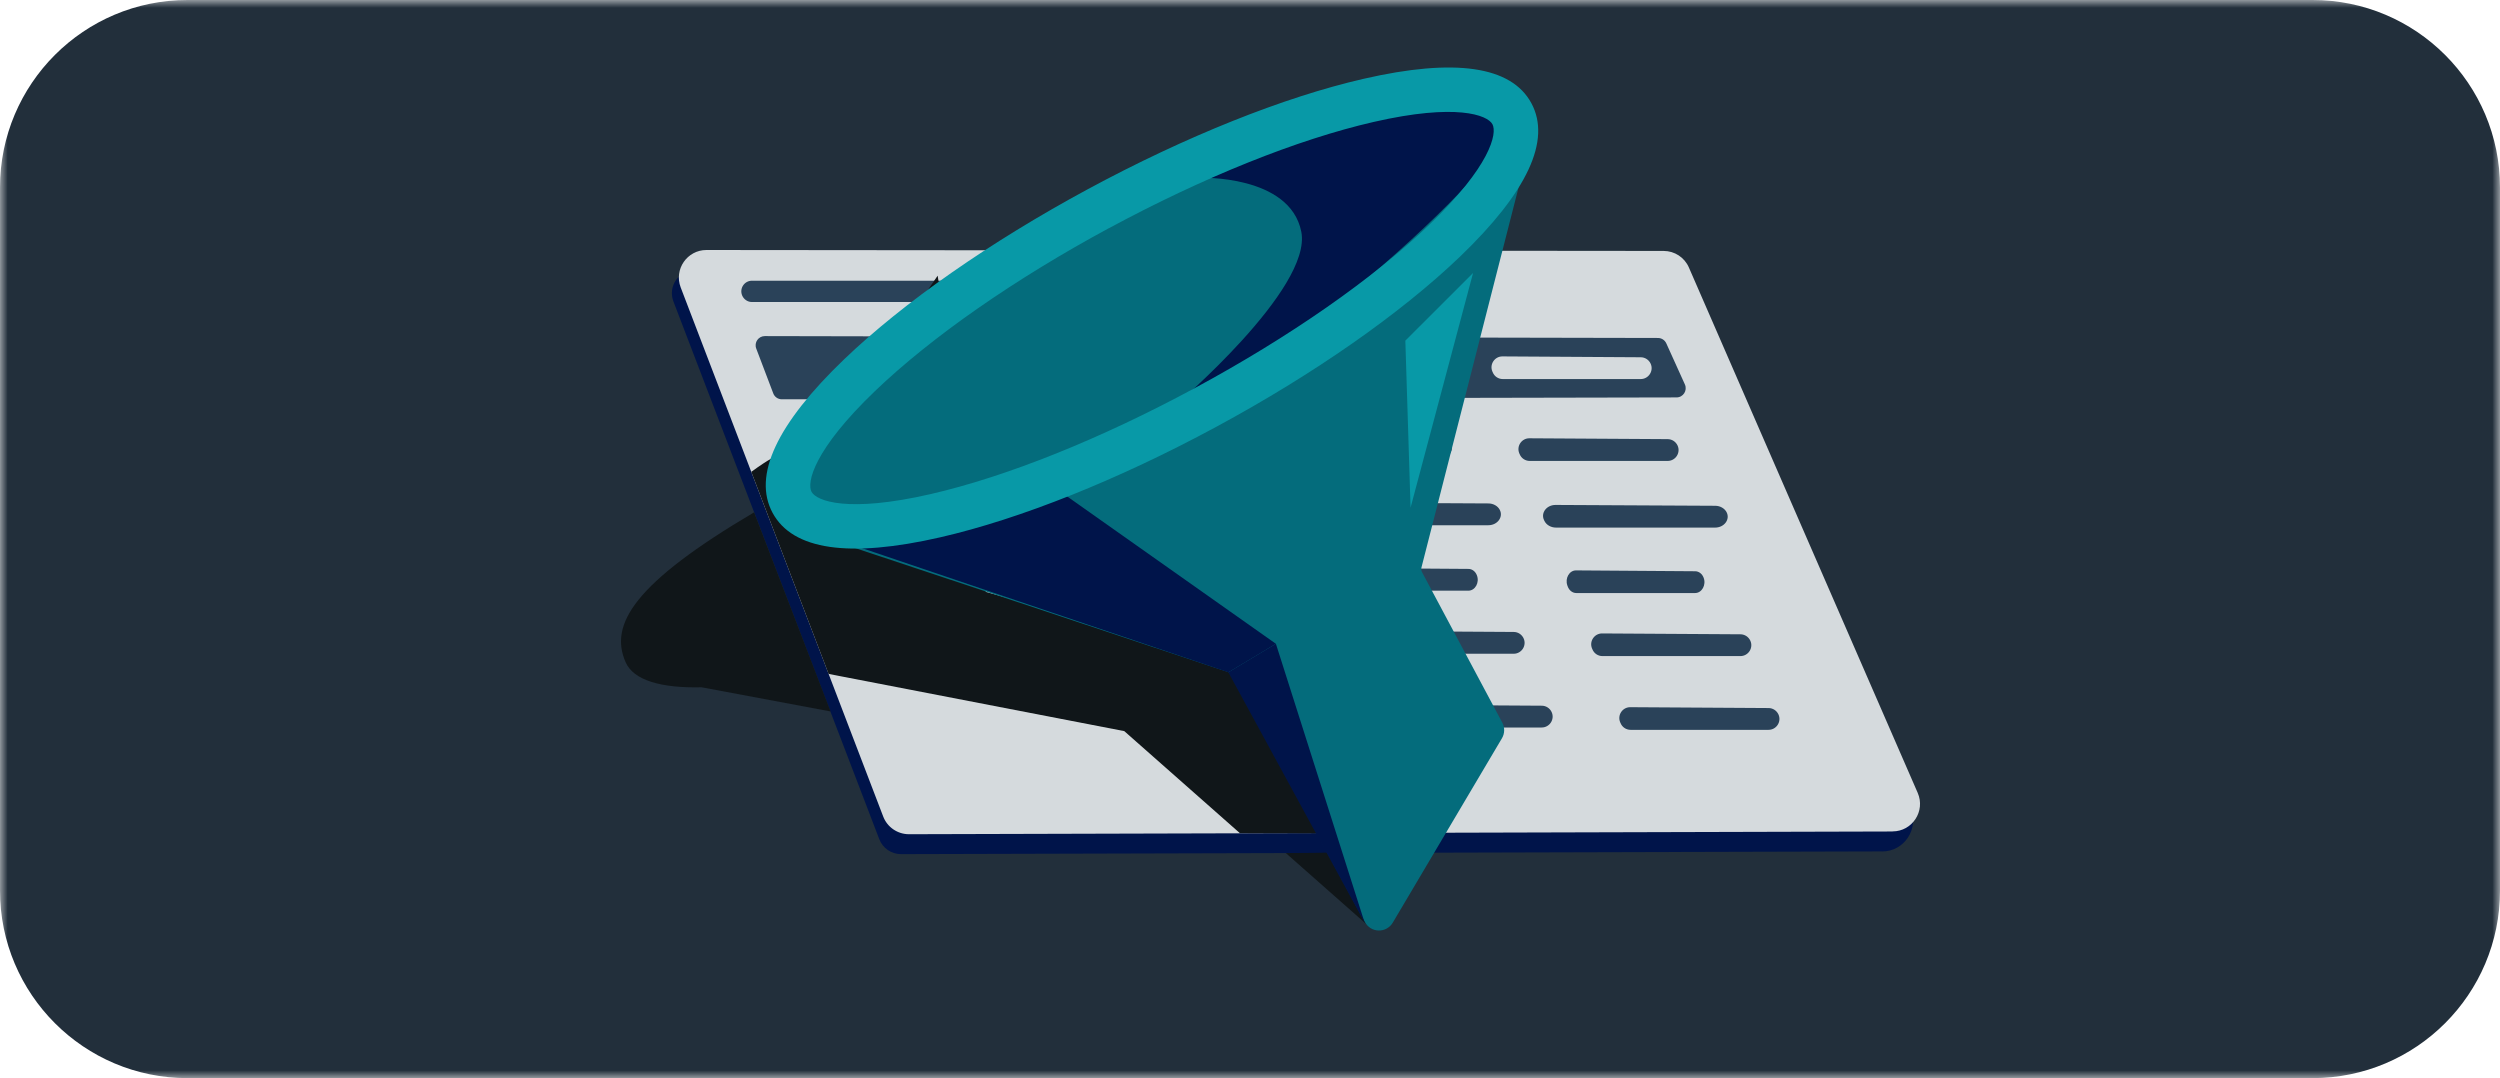 <svg width="160" height="69" viewBox="0 0 160 69" fill="none" xmlns="http://www.w3.org/2000/svg">
<mask id="mask0_4038_89237" style="mask-type:luminance" maskUnits="userSpaceOnUse" x="0" y="0" width="160" height="69">
<path d="M160 0H0V69H160V0Z" fill="white"/>
</mask>
<g mask="url(#mask0_4038_89237)">
<path d="M148 0H12C5.373 0 0 5.373 0 12V57C0 63.627 5.373 69 12 69H148C154.627 69 160 63.627 160 57V12C160 5.373 154.627 0 148 0Z" fill="#222F3B"/>
<path d="M120.454 54.49L57.664 54.665C57.049 54.665 56.494 54.285 56.274 53.71L43.099 19.295C42.729 18.32 43.444 17.28 44.489 17.28L107.309 17.345L122.274 51.71C122.844 53.025 121.884 54.495 120.454 54.495V54.49Z" fill="#00144A"/>
<path d="M121.119 53.215L58.174 53.39C57.444 53.39 56.784 52.94 56.524 52.255L43.564 18.395C43.124 17.24 43.974 16 45.214 16L106.474 16.06C107.174 16.06 107.809 16.475 108.089 17.12L122.734 50.745C123.239 51.91 122.389 53.21 121.124 53.21L121.119 53.215Z" fill="#D5DADD"/>
<path d="M107.298 25.435L50.038 25.555C49.793 25.555 49.573 25.405 49.488 25.175L48.398 22.305C48.253 21.92 48.538 21.51 48.948 21.51L106.108 21.63C106.338 21.63 106.548 21.765 106.643 21.975L107.833 24.605C108.008 24.995 107.723 25.435 107.298 25.435Z" fill="#2A4259"/>
<path d="M105.004 24.26H96.179C95.894 24.26 95.639 24.09 95.534 23.825L95.509 23.77C95.319 23.31 95.664 22.805 96.159 22.81L105.009 22.865C105.279 22.865 105.524 23.025 105.639 23.27C105.854 23.73 105.514 24.26 105.004 24.26Z" fill="#D5DADD"/>
<path d="M91.459 24.26H82.633C82.349 24.26 82.094 24.09 81.989 23.825L81.963 23.77C81.773 23.31 82.118 22.805 82.614 22.81L91.463 22.865C91.734 22.865 91.978 23.025 92.094 23.27C92.308 23.73 91.969 24.26 91.459 24.26Z" fill="#D5DADD"/>
<path d="M66.449 19.33H48.129C47.849 19.33 47.599 19.16 47.494 18.9C47.314 18.45 47.644 17.965 48.129 17.965H66.449C66.729 17.965 66.979 18.135 67.084 18.395C67.264 18.845 66.934 19.33 66.449 19.33Z" fill="#2A4259"/>
<path d="M106.728 29.5H97.903C97.618 29.5 97.363 29.33 97.258 29.065L97.233 29.01C97.043 28.55 97.388 28.045 97.883 28.05L106.733 28.105C107.003 28.105 107.248 28.265 107.363 28.51C107.578 28.97 107.238 29.5 106.728 29.5Z" fill="#2A4259"/>
<path d="M109.769 33.766H99.584C99.259 33.766 98.964 33.596 98.839 33.331L98.814 33.276C98.599 32.816 98.989 32.31 99.564 32.316L109.774 32.37C110.084 32.37 110.369 32.531 110.499 32.776C110.744 33.236 110.354 33.766 109.769 33.766Z" fill="#2A4259"/>
<path d="M108.484 37.955H100.884C100.639 37.955 100.419 37.785 100.329 37.52L100.309 37.465C100.149 37.005 100.439 36.5 100.869 36.505L108.489 36.56C108.724 36.56 108.934 36.72 109.029 36.965C109.214 37.425 108.924 37.955 108.484 37.955Z" fill="#2A4259"/>
<path d="M111.384 41.99H102.559C102.274 41.99 102.019 41.82 101.914 41.555L101.889 41.5C101.699 41.04 102.044 40.535 102.539 40.54L111.389 40.595C111.659 40.595 111.904 40.755 112.019 41C112.234 41.46 111.894 41.99 111.384 41.99Z" fill="#2A4259"/>
<path d="M113.184 46.71H104.359C104.074 46.71 103.819 46.54 103.714 46.275L103.689 46.22C103.499 45.76 103.844 45.255 104.339 45.26L113.189 45.315C113.459 45.315 113.704 45.475 113.819 45.72C114.034 46.18 113.694 46.71 113.184 46.71Z" fill="#2A4259"/>
<path d="M92.219 29.349H83.394C83.109 29.349 82.854 29.18 82.749 28.915L82.724 28.859C82.534 28.399 82.879 27.895 83.374 27.899L92.224 27.954C92.494 27.954 92.739 28.114 92.854 28.359C93.069 28.82 92.729 29.349 92.219 29.349Z" fill="#2A4259"/>
<path d="M95.253 33.615H85.068C84.743 33.615 84.448 33.445 84.323 33.18L84.298 33.125C84.083 32.665 84.473 32.16 85.048 32.165L95.258 32.22C95.568 32.22 95.853 32.38 95.983 32.625C96.228 33.085 95.838 33.615 95.253 33.615Z" fill="#2A4259"/>
<path d="M93.974 37.804H86.374C86.129 37.804 85.909 37.635 85.819 37.37L85.799 37.315C85.639 36.855 85.929 36.349 86.359 36.355L93.979 36.41C94.214 36.41 94.424 36.569 94.519 36.815C94.704 37.275 94.414 37.804 93.974 37.804Z" fill="#2A4259"/>
<path d="M96.874 41.84H88.049C87.764 41.84 87.509 41.67 87.404 41.405L87.379 41.35C87.189 40.89 87.534 40.385 88.029 40.39L96.879 40.445C97.149 40.445 97.394 40.605 97.509 40.85C97.724 41.31 97.384 41.84 96.874 41.84Z" fill="#2A4259"/>
<path d="M98.669 46.56H89.844C89.559 46.56 89.304 46.39 89.199 46.125L89.174 46.07C88.984 45.61 89.329 45.105 89.824 45.11L98.674 45.165C98.944 45.165 99.189 45.325 99.304 45.57C99.519 46.03 99.179 46.56 98.669 46.56Z" fill="#2A4259"/>
<path d="M84.587 53.329L82.324 43.295L63.095 37.881L63.007 37.303C63.671 37.026 64.338 36.742 65.01 36.444C78.088 30.663 87.5 23.286 86.033 19.967C84.613 16.756 73.526 18.521 60.961 23.877L60.011 17.644L53.144 27.613C49.988 29.298 50.355 28.541 48.082 30.199L53.03 43.131L71.953 46.791L79.351 53.322" fill="#101619"/>
<path d="M82.292 54.596L87.711 59.38L86.014 54.535C84.101 54.597 84.205 54.58 82.292 54.596Z" fill="#101619"/>
<path d="M48.264 32.788C40.574 37.327 38.973 39.97 40.042 42.388C40.55 43.536 42.294 44.047 44.9 43.986L53.158 45.533" fill="#101619"/>
<path d="M54.567 35.023L78.59 43.007C78.685 43.039 78.765 43.107 78.812 43.196L87.352 59.012C87.438 59.173 87.565 59.307 87.72 59.402C87.875 59.498 88.053 59.55 88.235 59.553C88.417 59.557 88.597 59.512 88.755 59.423C88.914 59.334 89.046 59.205 89.138 59.048L96.123 47.253C96.213 47.101 96.263 46.929 96.267 46.752C96.27 46.575 96.229 46.401 96.145 46.245L91.006 36.612C90.96 36.525 90.947 36.423 90.971 36.328L97.436 11.027L54.567 35.023Z" fill="#046C7C"/>
<path d="M77.159 26.073C89.881 19.205 98.657 10.79 96.761 7.278C94.865 3.767 83.015 6.488 70.293 13.356C57.572 20.225 48.796 28.64 50.692 32.151C52.588 35.663 64.438 32.942 77.159 26.073Z" fill="#046C7C"/>
<path d="M78.615 43.029L54.672 34.913L67.861 31.464L81.657 41.203L78.615 43.029Z" fill="#00144A"/>
<path d="M96.764 7.285C95.907 5.697 79.629 8.739 76.789 11.377C76.789 11.377 82.551 11.174 83.282 14.826C84.012 18.478 75.166 25.986 75.166 25.986C80.847 24.565 97.958 9.496 96.764 7.285Z" fill="#00144A"/>
<path d="M77.833 27.321C71.572 30.702 65.304 33.21 60.186 34.386C54.343 35.727 50.731 35.203 49.446 32.824C48.162 30.445 49.705 27.139 54.032 22.988C57.824 19.354 63.359 15.49 69.62 12.109C75.881 8.729 82.157 6.217 87.269 5.044C93.112 3.703 96.724 4.227 98.008 6.605C99.292 8.982 97.75 12.291 93.423 16.442C89.629 20.071 84.096 23.94 77.833 27.321ZM70.967 14.604C64.924 17.867 59.605 21.572 55.993 25.035C52.067 28.8 51.622 30.891 51.939 31.478C52.255 32.064 54.249 32.841 59.55 31.624C64.427 30.504 70.448 28.087 76.486 24.826C82.525 21.566 87.848 17.859 91.462 14.395C95.387 10.63 95.833 8.539 95.516 7.951C95.198 7.363 93.205 6.59 87.905 7.806C83.026 8.927 77.013 11.344 70.969 14.607L70.967 14.604Z" fill="#0899A7"/>
<path d="M81.658 41.202L78.614 43.028L87.339 59.057L81.658 41.202Z" fill="#00144A"/>
<path d="M89.942 21.801L90.276 32.491L94.276 17.472L89.942 21.801Z" fill="#0899A7"/>
</g>
</svg>
